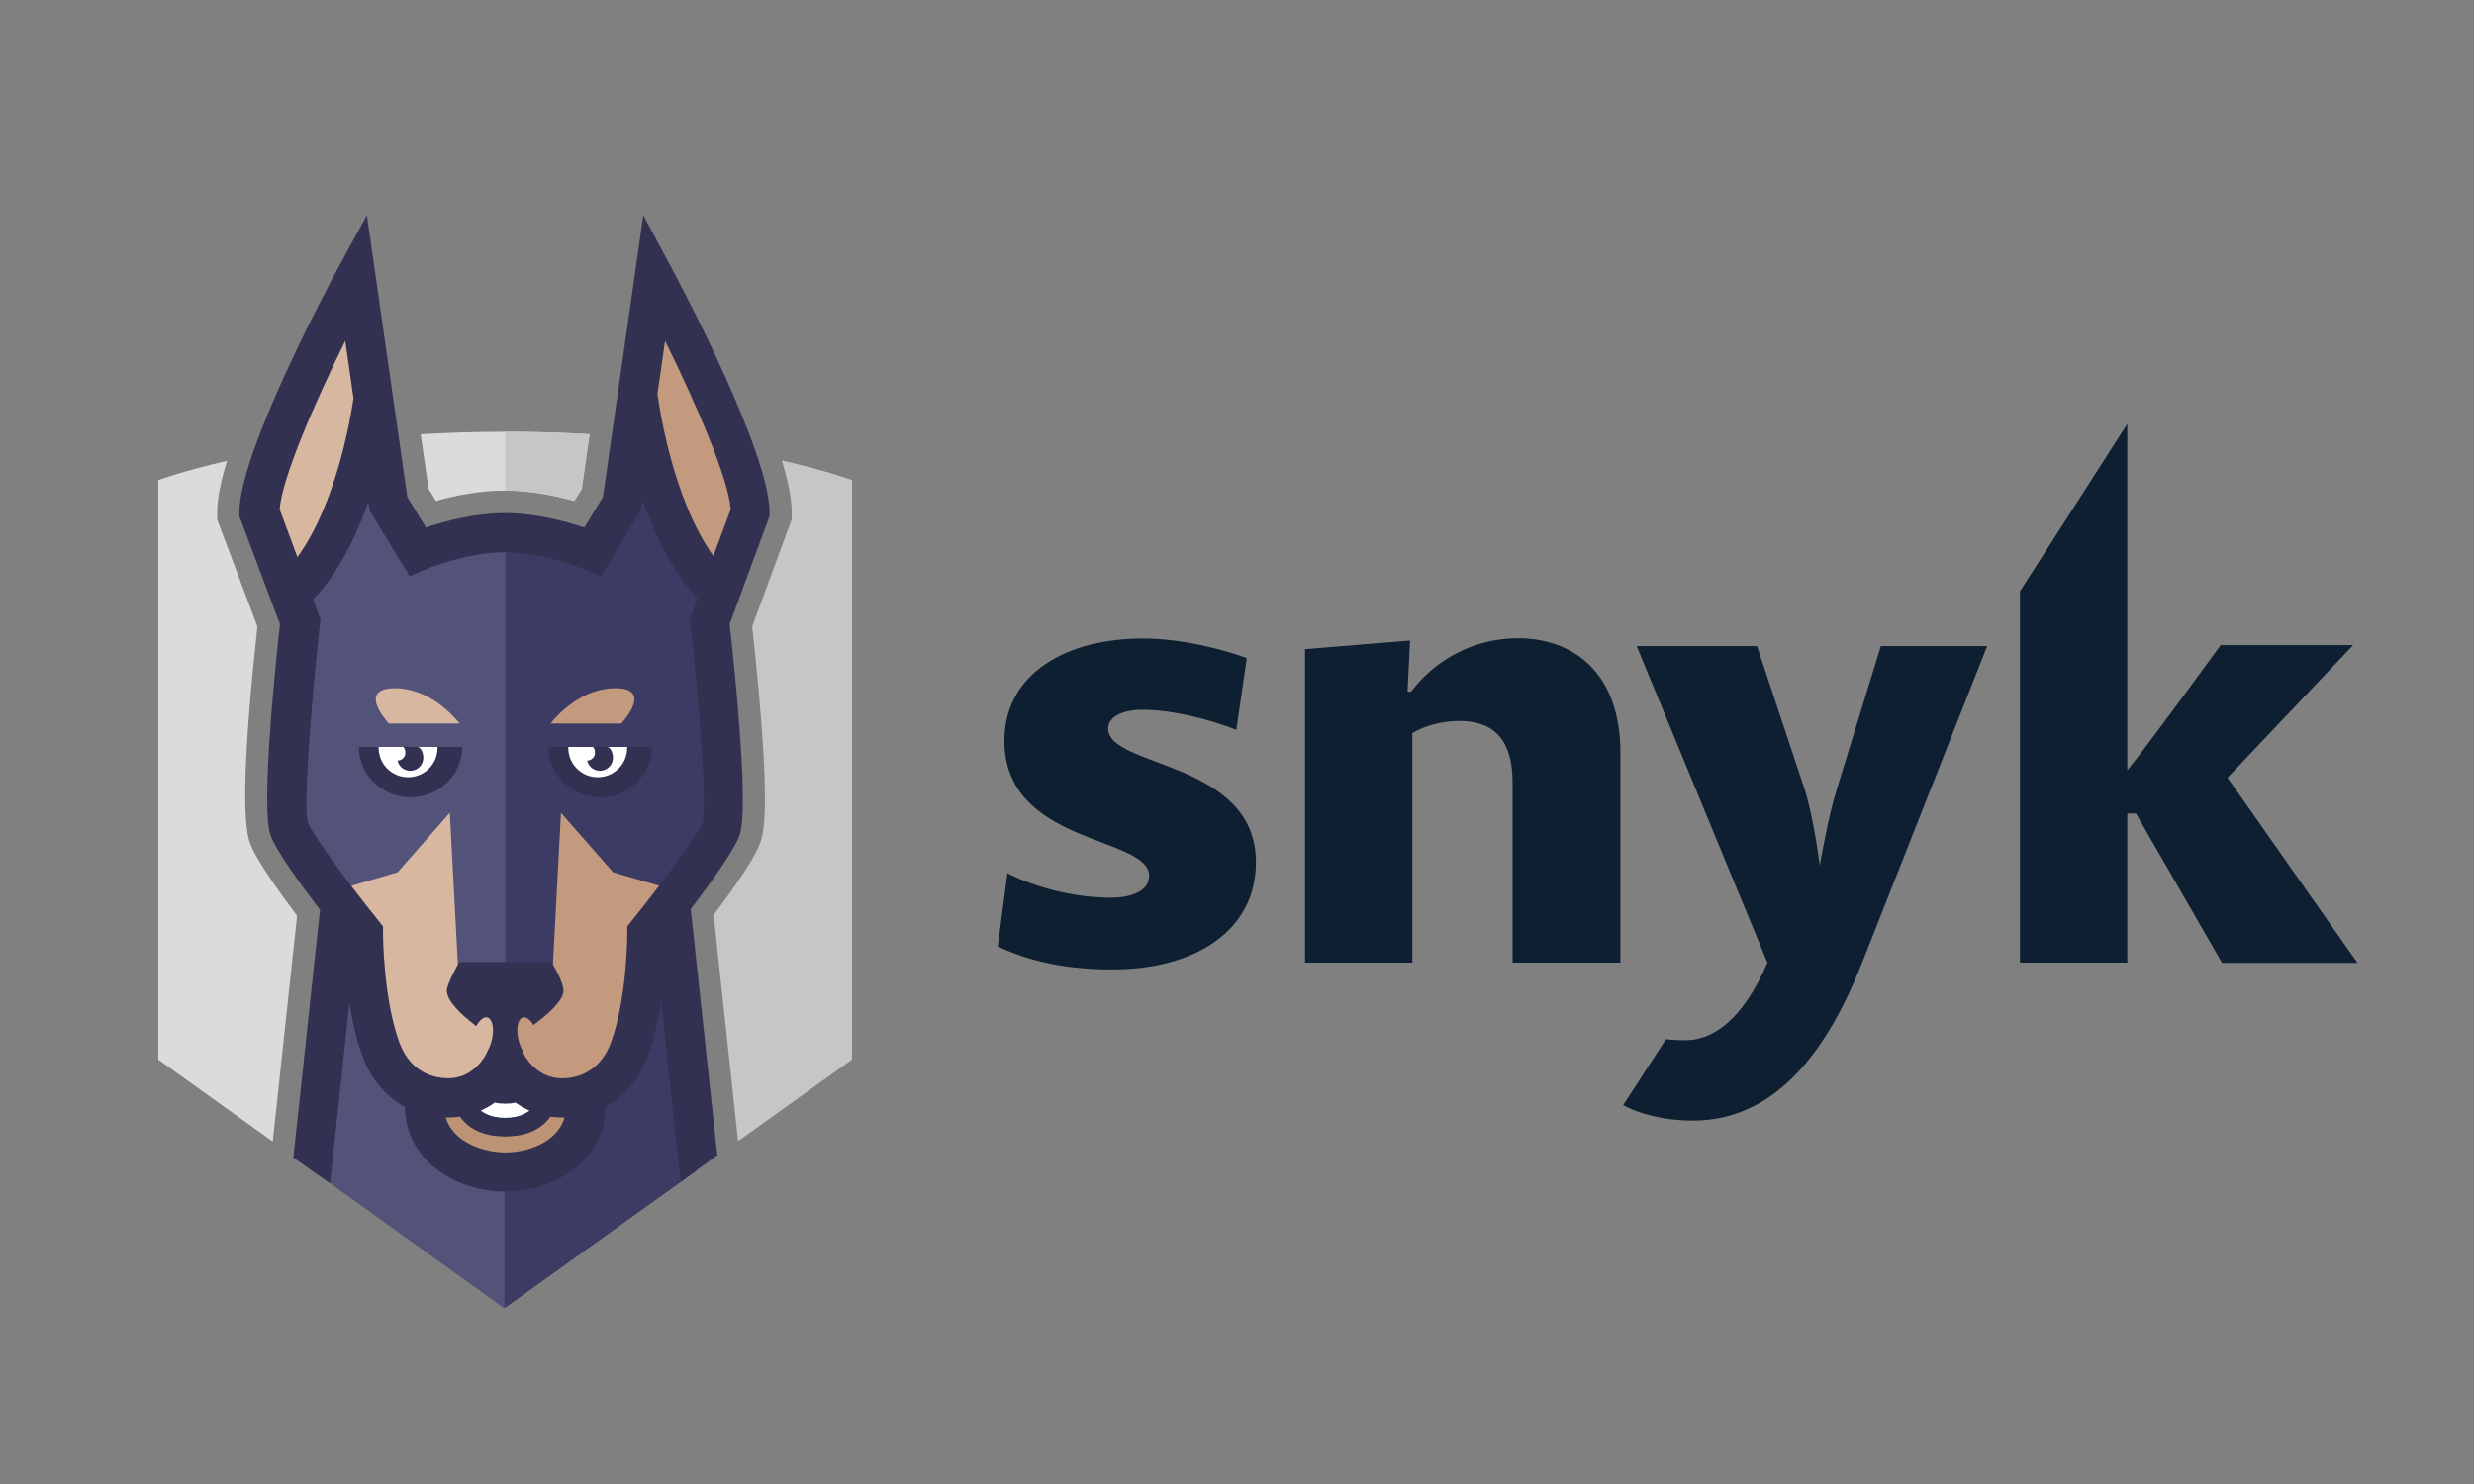 <?xml version="1.0" encoding="UTF-8" standalone="no"?>
<svg width="1000px" height="600px" viewBox="0 0 1000 600" version="1.1" xmlns="http://www.w3.org/2000/svg" xmlns:xlink="http://www.w3.org/1999/xlink">
    <rect x="0" y="0" width="1000" height="600" fill="#808080" stroke="none"/>
    <!-- Generator: Sketch 3.8.3 (29802) - http://www.bohemiancoding.com/sketch -->
    <title>wordmark-symbol _horizontal</title>
    <desc>Created with Sketch.</desc>
    <defs></defs>
    <g id="Logo" stroke="none" stroke-width="1" fill="none" fill-rule="evenodd">
        <g id="wordmark-symbol-_horizontal">
            <g id="wordmark" transform="translate(403, 171)" fill="#0D1F31">
                <path d="M46.673,220.966 C28.168,220.966 13.159,217.787 0.308,211.635 L4.215,182.104 C17.785,188.769 33.103,191.948 45.953,191.948 C55.308,191.948 61.477,188.769 61.477,183.13 C61.477,166.929 2.981,170.825 2.981,128.478 C2.981,101.408 27.86,87.156 59.009,87.156 C74.533,87.156 90.57,91.36 100.953,95.051 L96.738,124.069 C85.841,119.865 71.037,115.968 58.701,115.968 C51.093,115.968 44.925,118.634 44.925,123.556 C44.925,139.552 104.654,136.373 104.654,177.695 C104.654,205.175 80.187,220.966 46.673,220.966 L46.673,220.966 Z" id="Shape"></path>
                <path d="M208.383,218.197 L208.383,145.089 C208.383,128.375 200.981,120.48 186.897,120.48 C180.009,120.48 172.813,122.428 167.879,125.402 L167.879,218.197 L124.495,218.197 L124.495,91.462 L166.953,87.976 L165.925,108.688 L167.364,108.688 C176.514,96.384 192.037,87.053 210.542,87.053 C232.748,87.053 251.972,100.793 251.972,133.297 L251.972,218.197 L208.383,218.197 L208.383,218.197 Z" id="Shape"></path>
                <path d="M495.103,218.197 L460.355,157.906 L456.86,157.906 L456.86,218.197 L413.477,218.197 L413.477,68.084 L456.86,0.41 L456.86,140.475 C465.495,129.913 494.589,89.822 494.589,89.822 L548.15,89.822 L497.364,143.448 L549.897,218.3 L495.103,218.3 L495.103,218.197 Z" id="Shape"></path>
                <path d="M357.243,90.232 L339.458,148.062 C335.963,158.931 332.57,178.926 332.57,178.926 C332.57,178.926 329.897,158.213 326.196,147.345 L307.178,90.232 L258.551,90.232 L311.393,218.197 C304.196,235.218 293.093,249.573 278.29,249.573 C275.617,249.573 272.944,249.471 270.374,249.163 L253.103,275.822 L253.103,275.822 C258.551,278.899 268.935,282.077 281.271,282.077 C313.346,282.077 334.832,256.136 349.841,217.787 L400.215,90.232 L357.243,90.232 L357.243,90.232 Z" id="Shape"></path>
            </g>
            <g id="symbol" transform="translate(64, 87)">
                <g id="Group">
                    <path d="M109.218,110.647 L112.185,115.524 C120.096,113.317 130.002,111.346 140.114,111.346 C150.254,111.346 160.211,113.325 168.164,115.538 L171.141,110.655 L174.299,88.557 C163.687,87.936 152.387,87.565 140.378,87.565 C128.225,87.565 116.787,87.946 106.049,88.581 L109.218,110.647 L109.218,110.647 Z" id="Shape" fill="#DBDBDB"></path>
                    <polygon id="Shape" fill="#3B3B63" points="205.262 280.375 139.897 280.375 139.897 170.334 73.574 277.157 63.262 386.849 138.876 441.151 139.897 441.886 217.227 386.458"></polygon>
                    <g transform="translate(139.531, 87.052)" id="Shape" fill="#C6C6C6">
                        <path d="M28.633,28.487 L31.61,23.605 L34.768,1.507 C24.156,0.886 12.856,0.515 0.847,0.515 C0.785,0.515 0.721,0.518 0.657,0.518 L0.657,24.297 C10.779,24.307 20.701,26.278 28.633,28.487 L28.633,28.487 Z"></path>
                        <path d="M112.472,12.106 C114.937,20.212 116.468,27.462 116.468,32.981 L116.468,35.997 L100.507,79.22 C108.681,154.044 105.016,163.457 103.627,167.019 C102.815,169.112 100.406,175.3 84.93,195.897 L94.798,287.358 L140.851,254.357 L140.851,20.065 C140.849,20.065 130.985,16.319 112.472,12.106 L112.472,12.106 Z"></path>
                    </g>
                    <polygon id="Shape" fill="#3B3B63" points="217.535 386.232 205.593 280.375 140.225 280.375 140.225 441.64"></polygon>
                    <polygon id="Shape" fill="#53537A" points="63.262 386.849 139.897 441.886 139.897 170.334 73.574 277.157"></polygon>
                    <path d="M172.879,355.58 C172.879,373.73 155.92,382.727 140.362,382.727 C124.805,382.727 107.503,373.73 107.503,355.58" id="Shape" fill="#BC9375"></path>
                    <path d="M163.344,345.294 C163.344,366.58 151.88,372.286 140.19,372.286 C128.502,372.286 117.034,366.58 117.034,345.294" id="Shape" fill="#083251"></path>
                    <path d="M140.19,364.966 C127.7,364.966 121.626,355.806 121.626,336.976 L127.582,336.976 C127.582,359.022 136.095,359.022 140.19,359.022 C144.283,359.022 152.798,359.022 152.798,336.976 L158.751,336.976 C158.751,355.806 152.678,364.966 140.19,364.966 L140.19,364.966 Z" id="Shape" fill="#FFFFFF"></path>
                    <g transform="translate(40.697, 24.214)" id="Shape">
                        <path d="M198.636,95.82 C198.636,72.857 159.813,0.608 159.813,0.608 L146.68,92.235 L134.894,111.58 L99.567,113.015 L99.427,113.3 L99.427,113.015 L64.095,111.58 L52.313,92.235 L39.179,0.608 C39.179,0.608 0.353,72.857 0.353,95.82 L16.755,139.942 C16.755,139.942 8.478,214.054 12.257,223.758 C16.025,233.463 42.195,265.918 42.195,265.918 C42.195,265.918 42.117,293.202 49.282,312.818 C54.394,326.826 65.657,332.507 76.442,332.507 C92.961,332.507 99.424,317.358 99.424,317.358 C99.424,317.358 106.042,332.507 122.561,332.507 C133.343,332.507 144.595,326.835 149.719,312.818 C156.876,293.21 156.804,265.918 156.804,265.918 C156.804,265.918 182.968,233.463 186.743,223.758 C190.52,214.052 182.241,139.942 182.241,139.942 L198.636,95.82 L198.636,95.82 Z" fill="#C49A7E"></path>
                        <path d="M99.493,113.162 L99.426,113.3 L99.426,113.017 L64.093,111.582 L52.311,92.237 L39.173,0.61 C39.173,0.61 0.351,72.859 0.351,95.822 L16.75,139.944 C16.75,139.944 8.475,214.056 12.248,223.76 C16.023,233.465 42.183,265.92 42.183,265.92 C42.183,265.92 42.115,293.204 49.272,312.82 C54.392,326.828 65.655,332.509 76.43,332.509 C92.959,332.509 99.422,317.36 99.422,317.36 C99.422,317.36 99.451,317.414 99.495,317.513 L99.495,113.162 L99.493,113.162 L99.493,113.162 Z" fill="#D8B7A0"></path>
                    </g>
                    <path d="M223.29,168.499 C220.281,162.204 224.56,147.31 224.56,147.31 C200.043,122.191 193.911,69.81 193.911,69.81 C189.334,86.315 179.385,134.98 179.385,134.98 C179.385,134.98 161.087,128.168 140.271,128.135 L140.271,128.135 L140.198,128.135 L140.116,128.135 L140.116,128.135 C138.973,128.141 137.847,128.17 136.721,128.207 L136.721,333.552 L138.275,335.827 L138.275,334.703 L139.236,334.703 L139.236,335.827 L139.246,334.703 L141.143,334.703 L141.143,335.827 L141.143,334.703 L142.114,334.703 L142.114,335.827 L159.062,311.09 L162.746,241.63 L183.846,265.688 L211.027,273.625 C211.027,273.625 221.197,266.378 221.197,266.405 C225.515,260.362 226.947,255.214 227.992,252.543 C231.767,242.824 223.29,168.499 223.29,168.499 L223.29,168.499 Z" id="Shape" fill="#3B3B63"></path>
                    <path d="M140.38,128.133 C140.353,128.133 140.331,128.131 140.308,128.131 L140.308,128.133 C119.485,128.168 101.185,134.976 101.185,134.976 C101.185,134.976 91.232,86.313 86.658,69.806 C86.658,69.806 80.531,122.187 56.01,147.306 C56.01,147.306 60.289,162.202 57.279,168.495 C57.279,168.495 48.803,242.824 52.578,252.527 C53.621,255.201 55.064,260.347 59.376,266.39 C59.376,266.363 69.552,273.612 69.552,273.612 L96.728,265.672 L117.824,241.619 L121.518,311.079 L138.455,335.815 L138.455,334.691 L139.426,334.691 L139.426,335.815 L139.426,334.691 L140.378,334.691 L140.378,128.133 L140.38,128.133 L140.38,128.133 Z" id="Shape" fill="#53537A"></path>
                    <g transform="translate(79.455, 214.729)" id="Shape">
                        <g transform="translate(77.517, 0)">
                            <path d="M32.54,0.261 L32.54,0.261 L8.723,0.261 L8.723,0.261 L0.785,0.261 L0.785,0.596 C0.785,11.669 10.374,20.639 21.621,20.639 C32.873,20.639 42.462,11.667 42.462,0.596 L42.462,0.261 L32.54,0.261 L32.54,0.261 Z" fill="#333152"></path>
                            <path d="M8.723,0.261 L8.723,0.596 C8.723,7.183 14.033,12.52 20.633,12.52 C27.234,12.52 32.542,7.183 32.542,0.596 L32.542,0.261 L8.723,0.261 L8.723,0.261 Z" fill="#FFFFFF"></path>
                            <path d="M24.307,0.261 L18.726,0.261 C18.672,0.261 18.625,0.288 18.577,0.298 C19.269,0.443 19.653,2.01 19.503,3.053 C19.28,4.647 17.92,5.753 16.362,5.78 C16.815,7.864 18.517,9.539 20.777,9.856 C23.664,10.264 26.333,8.287 26.742,5.407 C27.036,3.287 26.015,0.261 24.307,0.261 L24.307,0.261 Z" fill="#333152"></path>
                        </g>
                        <g>
                            <path d="M33.402,0.261 L33.402,0.261 L9.589,0.261 L9.589,0.261 L1.649,0.261 L1.649,0.596 C1.649,11.669 11.24,20.639 22.486,20.639 C33.737,20.639 43.328,11.667 43.328,0.596 L43.328,0.261 L33.402,0.261 L33.402,0.261 Z" fill="#333152"></path>
                            <path d="M9.589,0.261 L9.589,0.596 C9.589,7.183 14.903,12.52 21.494,12.52 C28.096,12.52 33.404,7.183 33.404,0.596 L33.404,0.261 L9.589,0.261 L9.589,0.261 Z" fill="#FFFFFF"></path>
                            <path d="M25.174,0.261 L19.587,0.261 C19.538,0.261 19.486,0.288 19.441,0.298 C20.131,0.443 20.513,2.01 20.368,3.053 C20.143,4.647 18.79,5.753 17.222,5.78 C17.682,7.864 19.383,9.539 21.639,9.856 C24.525,10.264 27.199,8.287 27.602,5.407 C27.9,3.287 26.881,0.261 25.174,0.261 L25.174,0.261 Z" fill="#333152"></path>
                        </g>
                    </g>
                    <path d="M187.117,205.538 C188.45,204.08 199.77,191.258 184.631,191.258 C170.951,191.258 161.108,202.277 158.5,205.538 L187.117,205.538 L187.117,205.538 Z" id="Shape" fill="#C49A7E"></path>
                    <path d="M121.816,205.538 C119.21,202.277 109.367,191.258 95.683,191.258 C80.552,191.258 91.871,204.08 93.197,205.538 L121.816,205.538 L121.816,205.538 Z" id="Shape" fill="#D8B7A0"></path>
                    <rect id="Rectangle-path" fill="#53537A" x="73.8" y="209.436" width="57.911" height="5.436"></rect>
                    <path d="M247.071,120.223 C247.071,95.97 211.471,28.843 207.403,21.268 L196.022,0 L179.718,113.911 L172.193,126.284 C164.928,123.848 152.564,120.45 140.114,120.45 C127.679,120.45 115.398,123.837 108.164,126.276 L100.635,113.909 L94.912,73.979 C94.92,73.913 94.93,73.824 94.93,73.784 L94.885,73.778 L84.306,0 L72.684,21.268 C68.611,28.843 32.726,95.97 32.726,120.223 L32.726,121.647 L49.158,165.34 C46.53,189.163 41.514,240.911 45.454,251.024 C47.91,257.348 57.359,270.406 65.351,280.872 L54.586,381.03 L69.407,391.469 L77.24,318.61 C78.366,325.696 80.027,333.179 82.492,339.938 C85.891,349.252 91.899,356.304 99.588,360.488 C100.046,382.787 120.805,394.812 140.362,394.812 C159.759,394.812 180.346,382.777 180.795,360.47 C188.47,356.294 194.469,349.243 197.865,339.938 C200.432,332.908 202.117,325.079 203.237,317.747 L211.116,390.869 L225.938,380.059 L215.199,280.57 C223.13,270.151 232.401,257.284 234.833,251.03 C238.772,240.918 233.554,189.163 230.93,165.343 L247.069,121.645 L247.069,120.223 L247.071,120.223 Z M49.037,118.933 C49.937,106.353 63.047,76.211 75.552,50.81 L78.885,74.035 C77.614,82.719 71.804,116.776 56.219,138.243 L49.037,118.933 L49.037,118.933 Z M140.362,378.957 C131.648,378.957 119.256,375.078 116.173,364.796 C116.489,364.806 116.799,364.833 117.121,364.833 C118.805,364.833 120.384,364.678 121.909,364.461 C126.33,370.605 133.215,372.489 140.192,372.489 C147.18,372.489 154.079,370.623 158.507,364.469 C160.023,364.676 161.585,364.833 163.255,364.833 C163.583,364.833 163.899,364.806 164.226,364.796 C161.174,375.078 148.947,378.957 140.362,378.957 L140.362,378.957 Z M130.308,362.057 C132.429,361.115 134.343,359.993 136.031,358.758 C137.574,359.211 139.054,359.211 140.19,359.211 C141.32,359.211 142.785,359.221 144.316,358.768 C146.008,359.993 147.926,361.115 150.046,362.057 C147.387,364.042 144.112,365.158 140.198,365.158 C136.262,365.158 132.971,364.049 130.308,362.057 L130.308,362.057 Z M220.039,245.29 C217.738,251.189 201.859,272.263 191.311,285.348 L189.551,287.542 L189.559,290.341 C189.559,290.594 189.551,316.426 182.952,334.504 C178.181,347.569 167.585,348.981 163.255,348.981 C152.294,348.981 147.564,338.951 147.397,338.589 L146.771,329.193 L133.446,329.193 L132.845,338.535 C132.655,338.961 128.041,348.956 117.134,348.956 C112.795,348.956 102.203,347.56 97.428,334.494 C90.85,316.48 90.819,290.594 90.819,290.331 L90.829,287.532 L89.069,285.348 C78.527,272.273 62.646,251.198 60.403,245.443 C58.611,239.218 61.57,198.961 65.337,165.227 L65.545,163.355 L62.572,155.367 C72.785,144.679 79.951,129.969 84.895,115.967 L85.376,119.376 L101.596,145.983 L107.933,143.267 C108.092,143.199 124.343,136.297 140.124,136.297 C155.804,136.297 172.323,143.205 172.478,143.273 L178.805,145.966 L195.006,119.37 L195.642,114.929 C200.533,129.068 207.692,144.041 217.953,154.967 L214.841,163.349 L215.048,165.22 C218.814,198.961 221.773,239.218 220.039,245.29 L220.039,245.29 Z M224.339,137.787 C207.5,114.155 202.217,75.738 201.76,72.226 L204.832,50.812 C217.335,76.211 230.453,106.355 231.352,118.935 L224.339,137.787 L224.339,137.787 Z" id="Shape" fill="#333152"></path>
                    <g transform="translate(116.276, 301.782)" id="Shape">
                        <path d="M42.602,0.193 L5.351,0.193 C5.351,0.193 0.341,8.91 0.341,11.739 C0.341,20.138 23.269,33.511 23.269,33.511 C23.269,33.511 47.487,19.74 47.487,11.739 C47.487,7.922 42.602,0.193 42.602,0.193 L42.602,0.193 Z" fill="#333152"></path>
                        <g transform="translate(9.69, 21.279)">
                            <path d="M25.732,4.519 C23.654,0.842 20.972,0.17 19.742,3.006 C18.515,5.844 19.217,11.125 21.294,14.795 C23.371,18.474 26.055,19.146 27.28,16.308 C28.511,13.472 27.813,8.189 25.732,4.519 L25.732,4.519 Z" fill="#C49A7E"></path>
                            <path d="M2.717,4.519 C0.636,8.189 -0.056,13.472 1.169,16.308 C2.395,19.146 5.074,18.474 7.161,14.795 C9.238,11.127 9.934,5.844 8.703,3.006 C7.478,0.17 4.798,0.842 2.717,4.519 L2.717,4.519 Z" fill="#D8B7A0"></path>
                        </g>
                    </g>
                    <path d="M56.09,283.245 C40.369,262.397 37.945,256.172 37.123,254.06 C33.679,245.207 34.66,215.687 40.042,166.291 L23.794,123.075 L23.794,120.034 C23.794,114.565 25.3,107.39 27.765,99.336 C9.68,103.474 0,107.117 0,107.117 L0,341.408 L46.251,374.552 L56.09,283.245 L56.09,283.245 Z" id="Shape" fill="#DBDBDB"></path>
                </g>
            </g>
        </g>
    </g>
</svg>